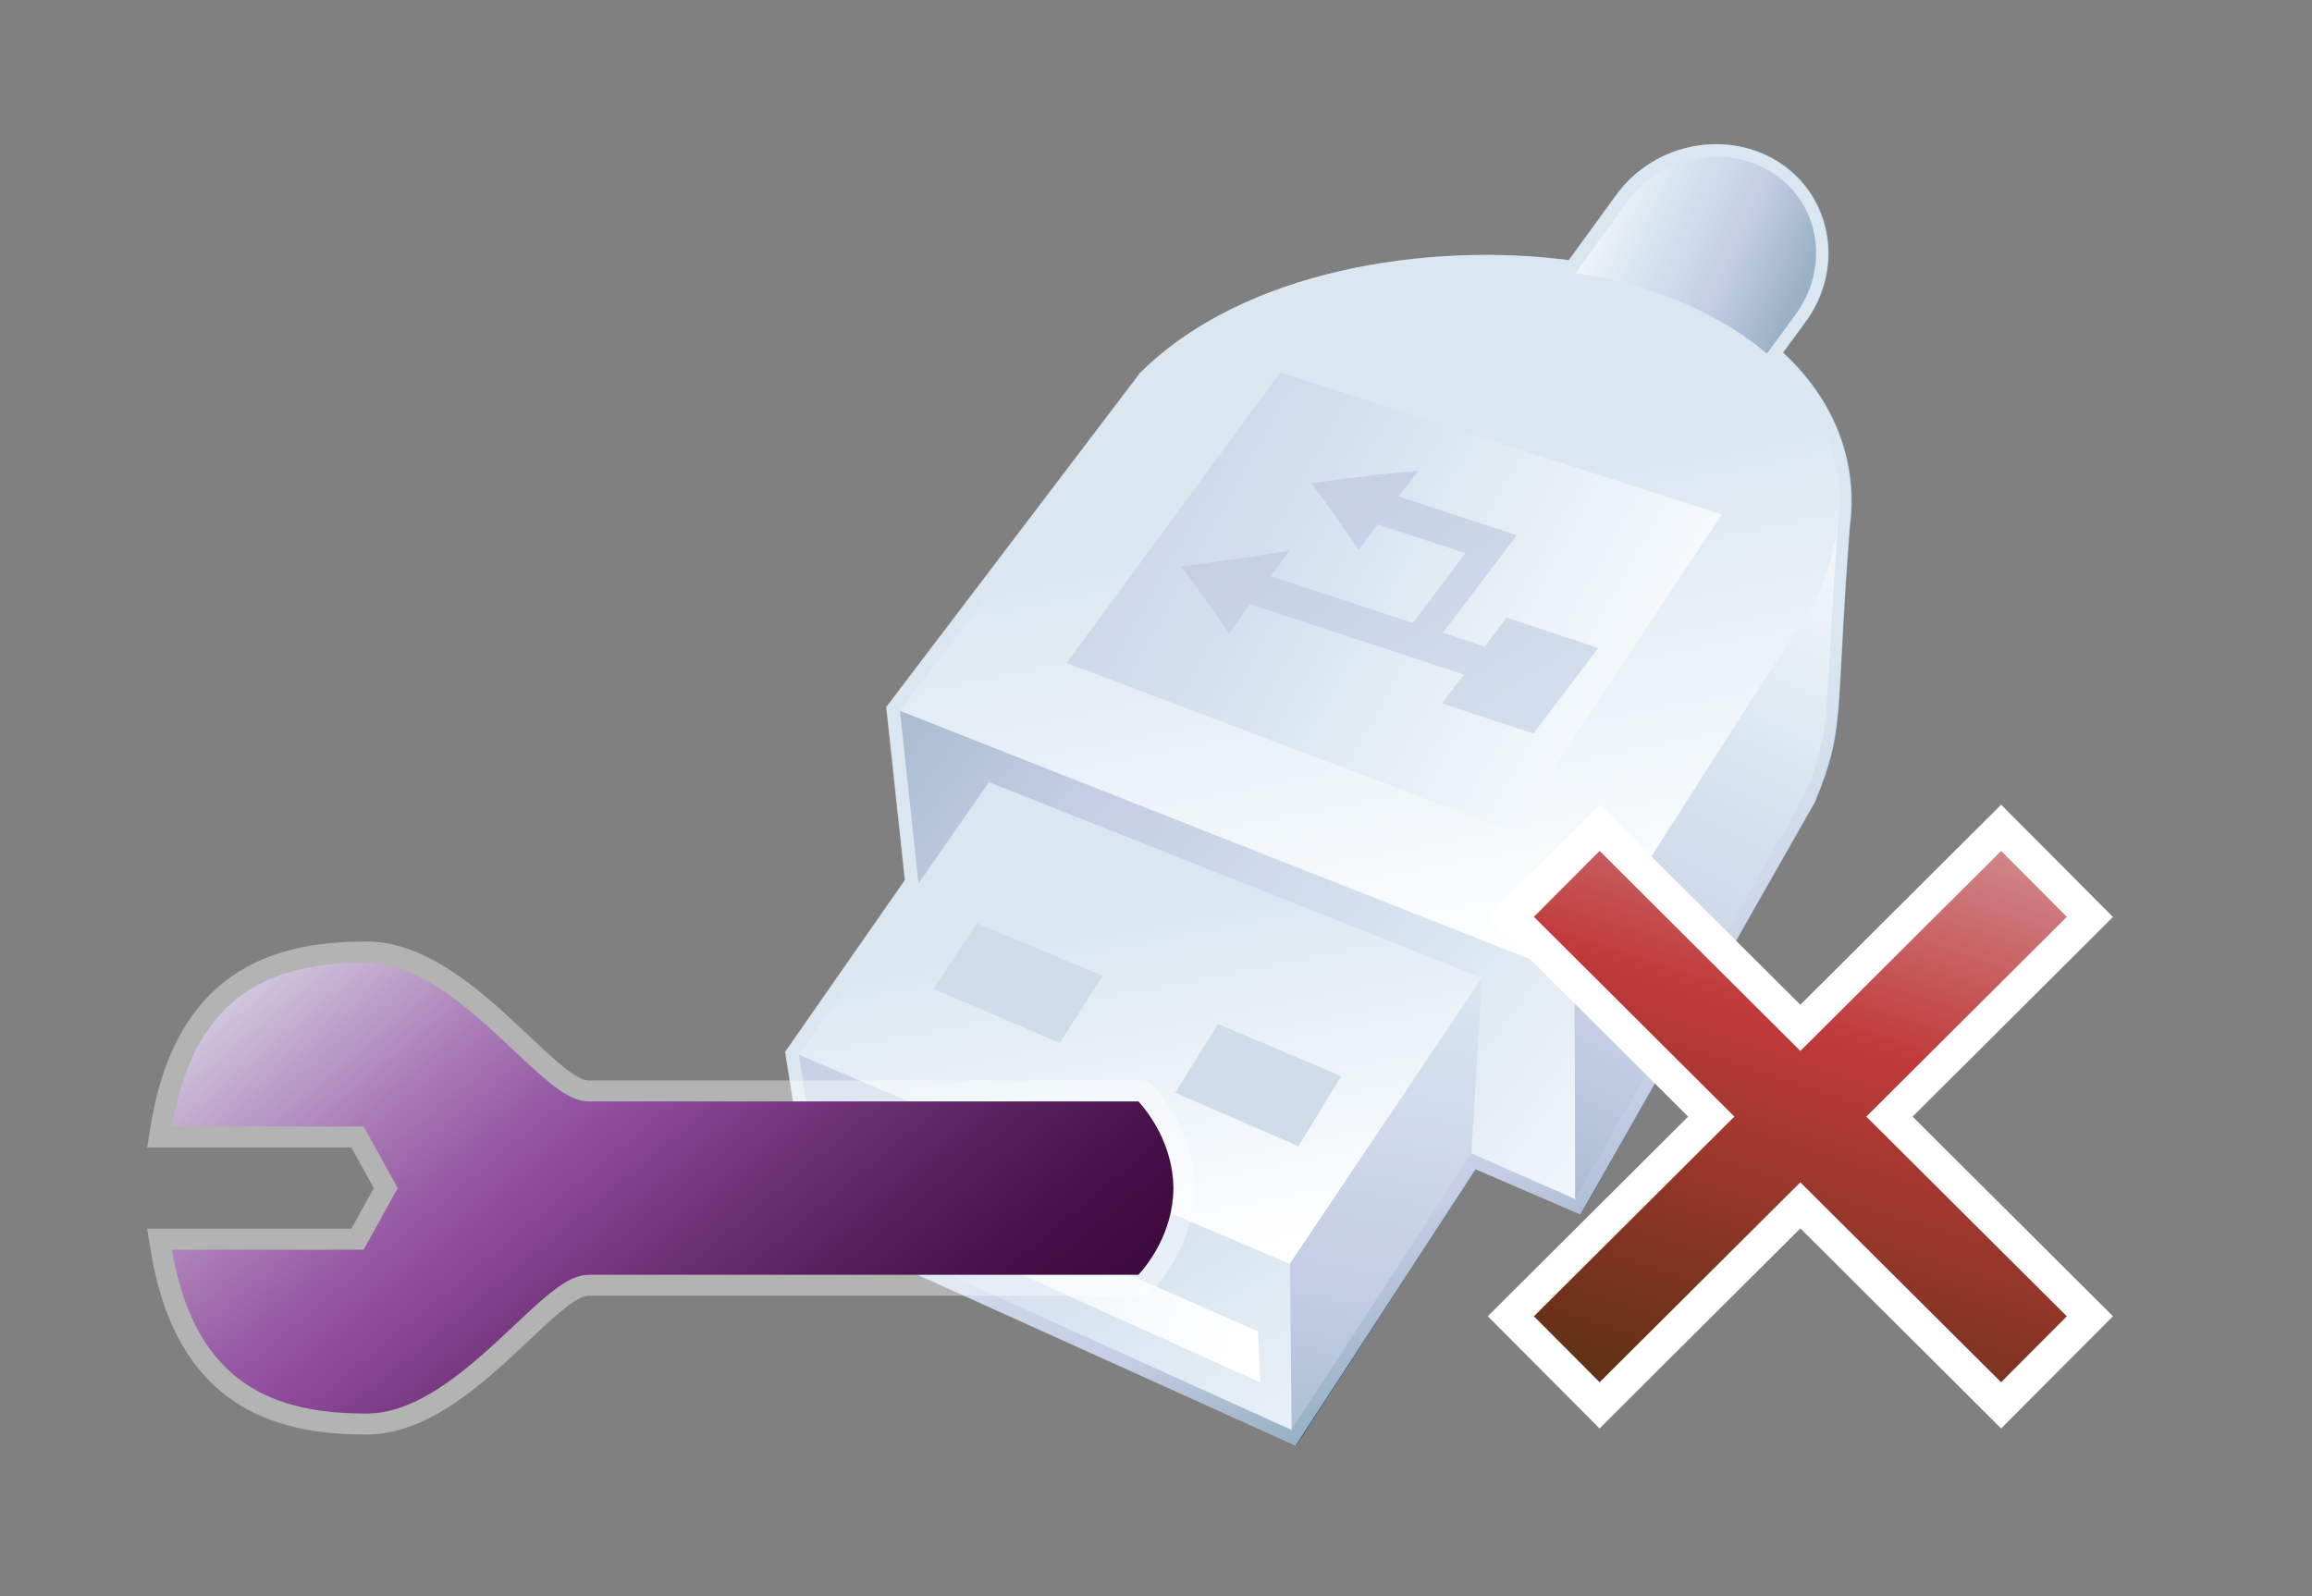 <?xml version="1.0" encoding="UTF-8"?>
<!DOCTYPE svg PUBLIC "-//W3C//DTD SVG 1.1 Tiny//EN" "http://www.w3.org/Graphics/SVG/1.1/DTD/svg11-tiny.dtd">
<svg baseProfile="tiny" height="29px" version="1.1" viewBox="0 0 42 29" width="42px" x="0px" xmlns="http://www.w3.org/2000/svg" xmlns:xlink="http://www.w3.org/1999/xlink" y="0px">
<rect x="0" y="0" width="42" height="29" fill="#808080" stroke="none"/>
<rect fill="none" height="29" width="42" x="0.028" y="0.019"/>
<g>
<linearGradient gradientTransform="matrix(0.409 0 0 -0.409 -273.701 -394.001)" gradientUnits="userSpaceOnUse" id="SVGID_1_" x1="729.92" x2="740.403" y1="-999.783" y2="-1020.431">
<stop offset="0" style="stop-color:#A2C2DD"/>
<stop offset="0.1" style="stop-color:#A2C2DD"/>
<stop offset="0.714" style="stop-color:#6C83BB"/>
<stop offset="0.989" style="stop-color:#003D6D"/>
<stop offset="1" style="stop-color:#003D6D"/>
</linearGradient>
<path d="M29.375,3.53c0,0-0.745,1.021-0.87,1.195c-2.548-0.33-5.899,0.168-7.789,2.05l-4.609,6.069   c0,0,0.32,2.982,0.338,3.144c-0.094,0.135-2.175,3.121-2.175,3.121l0.505,3.192l8.771,3.962c0,0,3.07-4.718,3.268-5.021   c0.292,0.126,1.906,0.822,1.906,0.822l4.254-7.488c0.568-1.374,0.364-1.51,0.635-5.014c0.124-0.921-0.097-2.122-1.213-3.158   c0.139-0.188,0.396-0.539,0.396-0.539c0.727-0.975,0.492-2.268-0.43-2.892C31.409,2.333,30.07,2.583,29.375,3.53z" fill="url(#SVGID_1_)"/>
<g>
<g>
<g>
<g>
<linearGradient gradientTransform="matrix(0.409 0 0 -0.409 -273.701 -394.001)" gradientUnits="userSpaceOnUse" id="SVGID_2_" x1="738.654" x2="748.884" y1="-972.288" y2="-976.902">
<stop offset="0" style="stop-color:#FFFFFF"/>
<stop offset="0.35" style="stop-color:#A2C2DD"/>
<stop offset="0.7" style="stop-color:#6C83BB"/>
<stop offset="1" style="stop-color:#003D6D"/>
</linearGradient>
<path d="M29.563,3.666c0.624-0.849,1.824-1.073,2.672-0.503c0.841,0.57,1.004,1.718,0.373,2.565       l-1.072,1.464l-3.566-1.34L29.563,3.666z" fill="url(#SVGID_2_)"/>
<linearGradient gradientTransform="matrix(0.409 0 0 -0.409 -273.701 -394.001)" gradientUnits="userSpaceOnUse" id="SVGID_3_" x1="744.689" x2="705.115" y1="-1020.056" y2="-990.642">
<stop offset="0" style="stop-color:#FFFFFF"/>
<stop offset="0.35" style="stop-color:#A2C2DD"/>
<stop offset="0.7" style="stop-color:#6C83BB"/>
<stop offset="1" style="stop-color:#003D6D"/>
</linearGradient>
<polygon fill="url(#SVGID_3_)" points="28.624,21.789 16.739,16.553 16.349,12.912 28.602,17.745      "/>
<linearGradient gradientTransform="matrix(0.409 0 0 -0.409 -273.701 -394.001)" gradientUnits="userSpaceOnUse" id="SVGID_4_" x1="753.645" x2="734.995" y1="-983.48" y2="-1020.381">
<stop offset="0" style="stop-color:#FFFFFF"/>
<stop offset="0.35" style="stop-color:#A2C2DD"/>
<stop offset="0.7" style="stop-color:#6C83BB"/>
<stop offset="1" style="stop-color:#003D6D"/>
</linearGradient>
<path d="M28.607,17.745l4.787-8.411l-0.217,3.574c-0.032,0.53-0.186,1.059-0.402,1.554l-4.161,7.327       L28.607,17.745z" fill="url(#SVGID_4_)"/>
<linearGradient gradientTransform="matrix(0.409 0 0 -0.409 -273.701 -394.001)" gradientUnits="userSpaceOnUse" id="SVGID_5_" x1="733.891" x2="729.125" y1="-1010.349" y2="-985.813">
<stop offset="0" style="stop-color:#FFFFFF"/>
<stop offset="0.15" style="stop-color:#FFFFFF"/>
<stop offset="1" style="stop-color:#A2C2DD"/>
</linearGradient>
<path d="M29.55,5.148c-2.278-0.607-6.486-0.385-8.668,1.79l-4.533,5.974l12.253,4.833l4.385-6.858       C34.463,7.604,31.837,5.763,29.55,5.148z" fill="url(#SVGID_5_)"/>
<linearGradient gradientUnits="userSpaceOnUse" id="SVGID_6_" x1="30.68" x2="13.926" y1="13.696" y2="4.305">
<stop offset="0" style="stop-color:#FFFFFF"/>
<stop offset="0.35" style="stop-color:#A2C2DD"/>
<stop offset="0.7" style="stop-color:#6C83BB"/>
<stop offset="1" style="stop-color:#003D6D"/>
</linearGradient>
<polygon fill="url(#SVGID_6_)" points="31.279,9.348 27.45,15.099 19.376,12.045 23.26,6.766      "/>
<linearGradient gradientTransform="matrix(0.409 0 0 -0.409 -273.701 -394.001)" gradientUnits="userSpaceOnUse" id="SVGID_7_" x1="752.227" x2="715.596" y1="-1024.706" y2="-965.624">
<stop offset="0" style="stop-color:#FFFFFF"/>
<stop offset="0.35" style="stop-color:#A2C2DD"/>
<stop offset="0.7" style="stop-color:#6C83BB"/>
<stop offset="1" style="stop-color:#003D6D"/>
</linearGradient>
<path d="M25.763,8.557L25.41,9.021l2.145,0.703l-1.344,1.772l0.761,0.251l0.396-0.525l1.666,0.55       l-1.181,1.557l-1.654-0.549l0.392-0.526l-3.879-1.277l-0.387,0.534c-0.276-0.42-0.582-0.844-0.866-1.219       c0.615-0.08,1.305-0.18,1.97-0.291l-0.344,0.468l2.582,0.848l0.953-1.267l-1.593-0.522l-0.35,0.466       c-0.271-0.419-0.574-0.842-0.856-1.216C24.443,8.696,25.145,8.598,25.763,8.557z" fill="url(#SVGID_7_)"/>
</g>
<g>
<linearGradient gradientTransform="matrix(0.409 0 0 -0.409 -273.701 -394.001)" gradientUnits="userSpaceOnUse" id="SVGID_8_" x1="722.379" x2="718.888" y1="-1022.144" y2="-1004.172">
<stop offset="0" style="stop-color:#FFFFFF"/>
<stop offset="0.15" style="stop-color:#FFFFFF"/>
<stop offset="1" style="stop-color:#A2C2DD"/>
</linearGradient>
<polygon fill="url(#SVGID_8_)" points="26.922,17.764 23.419,22.979 14.514,19.164 17.966,14.211      "/>
<polygon fill="#87A8CB" points="20.032,17.729 19.251,18.949 16.958,17.966 17.745,16.776      "/>
<polygon fill="#87A8CB" points="24.365,19.55 23.589,20.825 21.349,19.853 22.127,18.604      "/>
<linearGradient gradientTransform="matrix(0.409 0 0 -0.409 -273.701 -394.001)" gradientUnits="userSpaceOnUse" id="SVGID_9_" x1="735.413" x2="727.123" y1="-990.758" y2="-1033.274">
<stop offset="0" style="stop-color:#FFFFFF"/>
<stop offset="0.35" style="stop-color:#A2C2DD"/>
<stop offset="0.7" style="stop-color:#6C83BB"/>
<stop offset="1" style="stop-color:#003D6D"/>
</linearGradient>
<polygon fill="url(#SVGID_9_)" points="23.43,22.979 26.922,17.764 26.729,20.955 23.458,25.98      "/>
<linearGradient gradientTransform="matrix(0.409 0 0 -0.409 -273.701 -394.001)" gradientUnits="userSpaceOnUse" id="SVGID_10_" x1="728.651" x2="699.563" y1="-1039.266" y2="-990.92">
<stop offset="0" style="stop-color:#FFFFFF"/>
<stop offset="0.35" style="stop-color:#A2C2DD"/>
<stop offset="0.7" style="stop-color:#6C83BB"/>
<stop offset="1" style="stop-color:#003D6D"/>
</linearGradient>
<polygon fill="url(#SVGID_10_)" points="23.464,25.98 14.985,22.143 14.514,19.164 23.435,22.966      "/>
<linearGradient gradientTransform="matrix(0.409 0 0 -0.409 -273.701 -394.001)" gradientUnits="userSpaceOnUse" id="SVGID_11_" x1="725.463" x2="702.716" y1="-1023.286" y2="-1013.974">
<stop offset="0" style="stop-color:#FFFFFF"/>
<stop offset="0.05" style="stop-color:#FFFFFF"/>
<stop offset="1" style="stop-color:#A2C2DD"/>
</linearGradient>
<polygon fill="url(#SVGID_11_)" points="22.896,25.119 15.449,21.753 15.282,20.859 22.853,24.189      "/>
</g>
</g>
</g>
</g>
</g>
<path d="M29.365,3.532c0,0-0.745,1.021-0.87,1.195  c-2.548-0.33-5.899,0.168-7.789,2.05l-4.609,6.069c0,0,0.32,2.982,0.338,3.144c-0.094,0.135-2.175,3.121-2.175,3.121l0.505,3.192  l8.771,3.962c0,0,3.07-4.718,3.268-5.021c0.292,0.126,1.906,0.822,1.906,0.822l4.254-7.488c0.568-1.374,0.364-1.51,0.635-5.014  c0.124-0.921-0.097-2.122-1.213-3.158c0.139-0.188,0.396-0.539,0.396-0.539c0.727-0.975,0.492-2.268-0.43-2.892  C31.399,2.335,30.061,2.585,29.365,3.532z" fill="#FFFFFF" fill-opacity="0.6" stroke-opacity="0.6"/>
<g>
<path d="M6.658,17.106c-1.439,0-3.412,0.342-3.912,3.295l-0.074,0.447c0,0,3.317,0,3.711,0   c0.117,0.213,0.296,0.533,0.408,0.738C6.678,21.79,6.5,22.11,6.383,22.323c-0.394,0-3.711,0-3.711,0l0.074,0.445   c0.5,2.955,2.473,3.295,3.912,3.295c1.135,0,2.146-0.949,2.959-1.717c0.439-0.414,0.854-0.805,1.073-0.805H20.85l0.112-0.125   c0.22-0.238,0.725-0.895,0.735-1.814v-0.031c-0.01-0.922-0.516-1.576-0.735-1.816L20.85,19.63H10.69   c-0.22,0-0.634-0.389-1.072-0.803C8.805,18.06,7.793,17.106,6.658,17.106z" fill="#FFFFFF" fill-opacity="0.4" stroke-opacity="0.4"/>
<linearGradient gradientTransform="matrix(0.5 0 0 -0.5 -277.851 -387.322)" gradientUnits="userSpaceOnUse" id="SVGID_12_" x1="567.626" x2="589.533" y1="-804.052" y2="-830.407">
<stop offset="0" style="stop-color:#E6EDF3"/>
<stop offset="0.12" style="stop-color:#CABAD7"/>
<stop offset="0.272" style="stop-color:#AB7EB8"/>
<stop offset="0.384" style="stop-color:#9759A4"/>
<stop offset="0.444" style="stop-color:#8F4B9C"/>
<stop offset="0.568" style="stop-color:#73357C"/>
<stop offset="0.724" style="stop-color:#551D5A"/>
<stop offset="0.853" style="stop-color:#430E45"/>
<stop offset="0.938" style="stop-color:#3C093D"/>
<stop offset="1" style="stop-color:#3C093D"/>
</linearGradient>
<path d="M21.317,21.585c0-0.004,0.002-0.008,0.002-0.01h-0.003c-0.01-0.803-0.468-1.381-0.635-1.564   c-0.215,0-9.99,0-9.99,0c-0.372,0-0.776-0.381-1.337-0.906c-0.761-0.719-1.713-1.615-2.697-1.615c-1.598,0-3.11,0.469-3.534,2.977   c0.601,0,3.483,0,3.483,0l0.619,1.119l-0.619,1.119c0,0-2.883,0-3.483,0c0.425,2.508,1.937,2.977,3.534,2.977   c0.984,0,1.935-0.895,2.697-1.613c0.561-0.527,0.965-0.908,1.337-0.908c0,0,9.775,0,9.99,0c0.168-0.184,0.627-0.762,0.635-1.563   h0.003C21.319,21.593,21.317,21.589,21.317,21.585z" fill="url(#SVGID_12_)"/>
</g>
<g>
<path d="M32.705,18.255c-0.655-0.653-3.648-3.634-3.648-3.634l-2.03,2.039c0,0,2.98,2.97,3.64,3.627   c-0.659,0.656-3.64,3.627-3.64,3.627l2.031,2.039c0,0,2.991-2.98,3.647-3.635c0.657,0.654,3.648,3.635,3.648,3.635l2.031-2.039   c0,0-2.979-2.971-3.639-3.627c0.66-0.657,3.639-3.627,3.639-3.627l-2.031-2.04C36.354,14.621,33.361,17.602,32.705,18.255z" fill="#FFFFFF"/>
<linearGradient gradientTransform="matrix(0.5 0 0 -0.5 -276.73 -391.019)" gradientUnits="userSpaceOnUse" id="SVGID_13_" x1="625.934" x2="612.286" y1="-801.12" y2="-842.656">
<stop offset="0" style="stop-color:#E6EEF4"/>
<stop offset="0.444" style="stop-color:#C03A3A"/>
<stop offset="0.938" style="stop-color:#302D02"/>
<stop offset="1" style="stop-color:#302D02"/>
</linearGradient>
<polygon fill="url(#SVGID_13_)" points="37.546,16.658 36.353,15.46 32.705,19.094 29.059,15.46 27.865,16.658 31.507,20.287    27.865,23.915 29.059,25.113 32.705,21.481 36.352,25.113 37.546,23.915 33.904,20.287  "/>
</g>
</svg>
